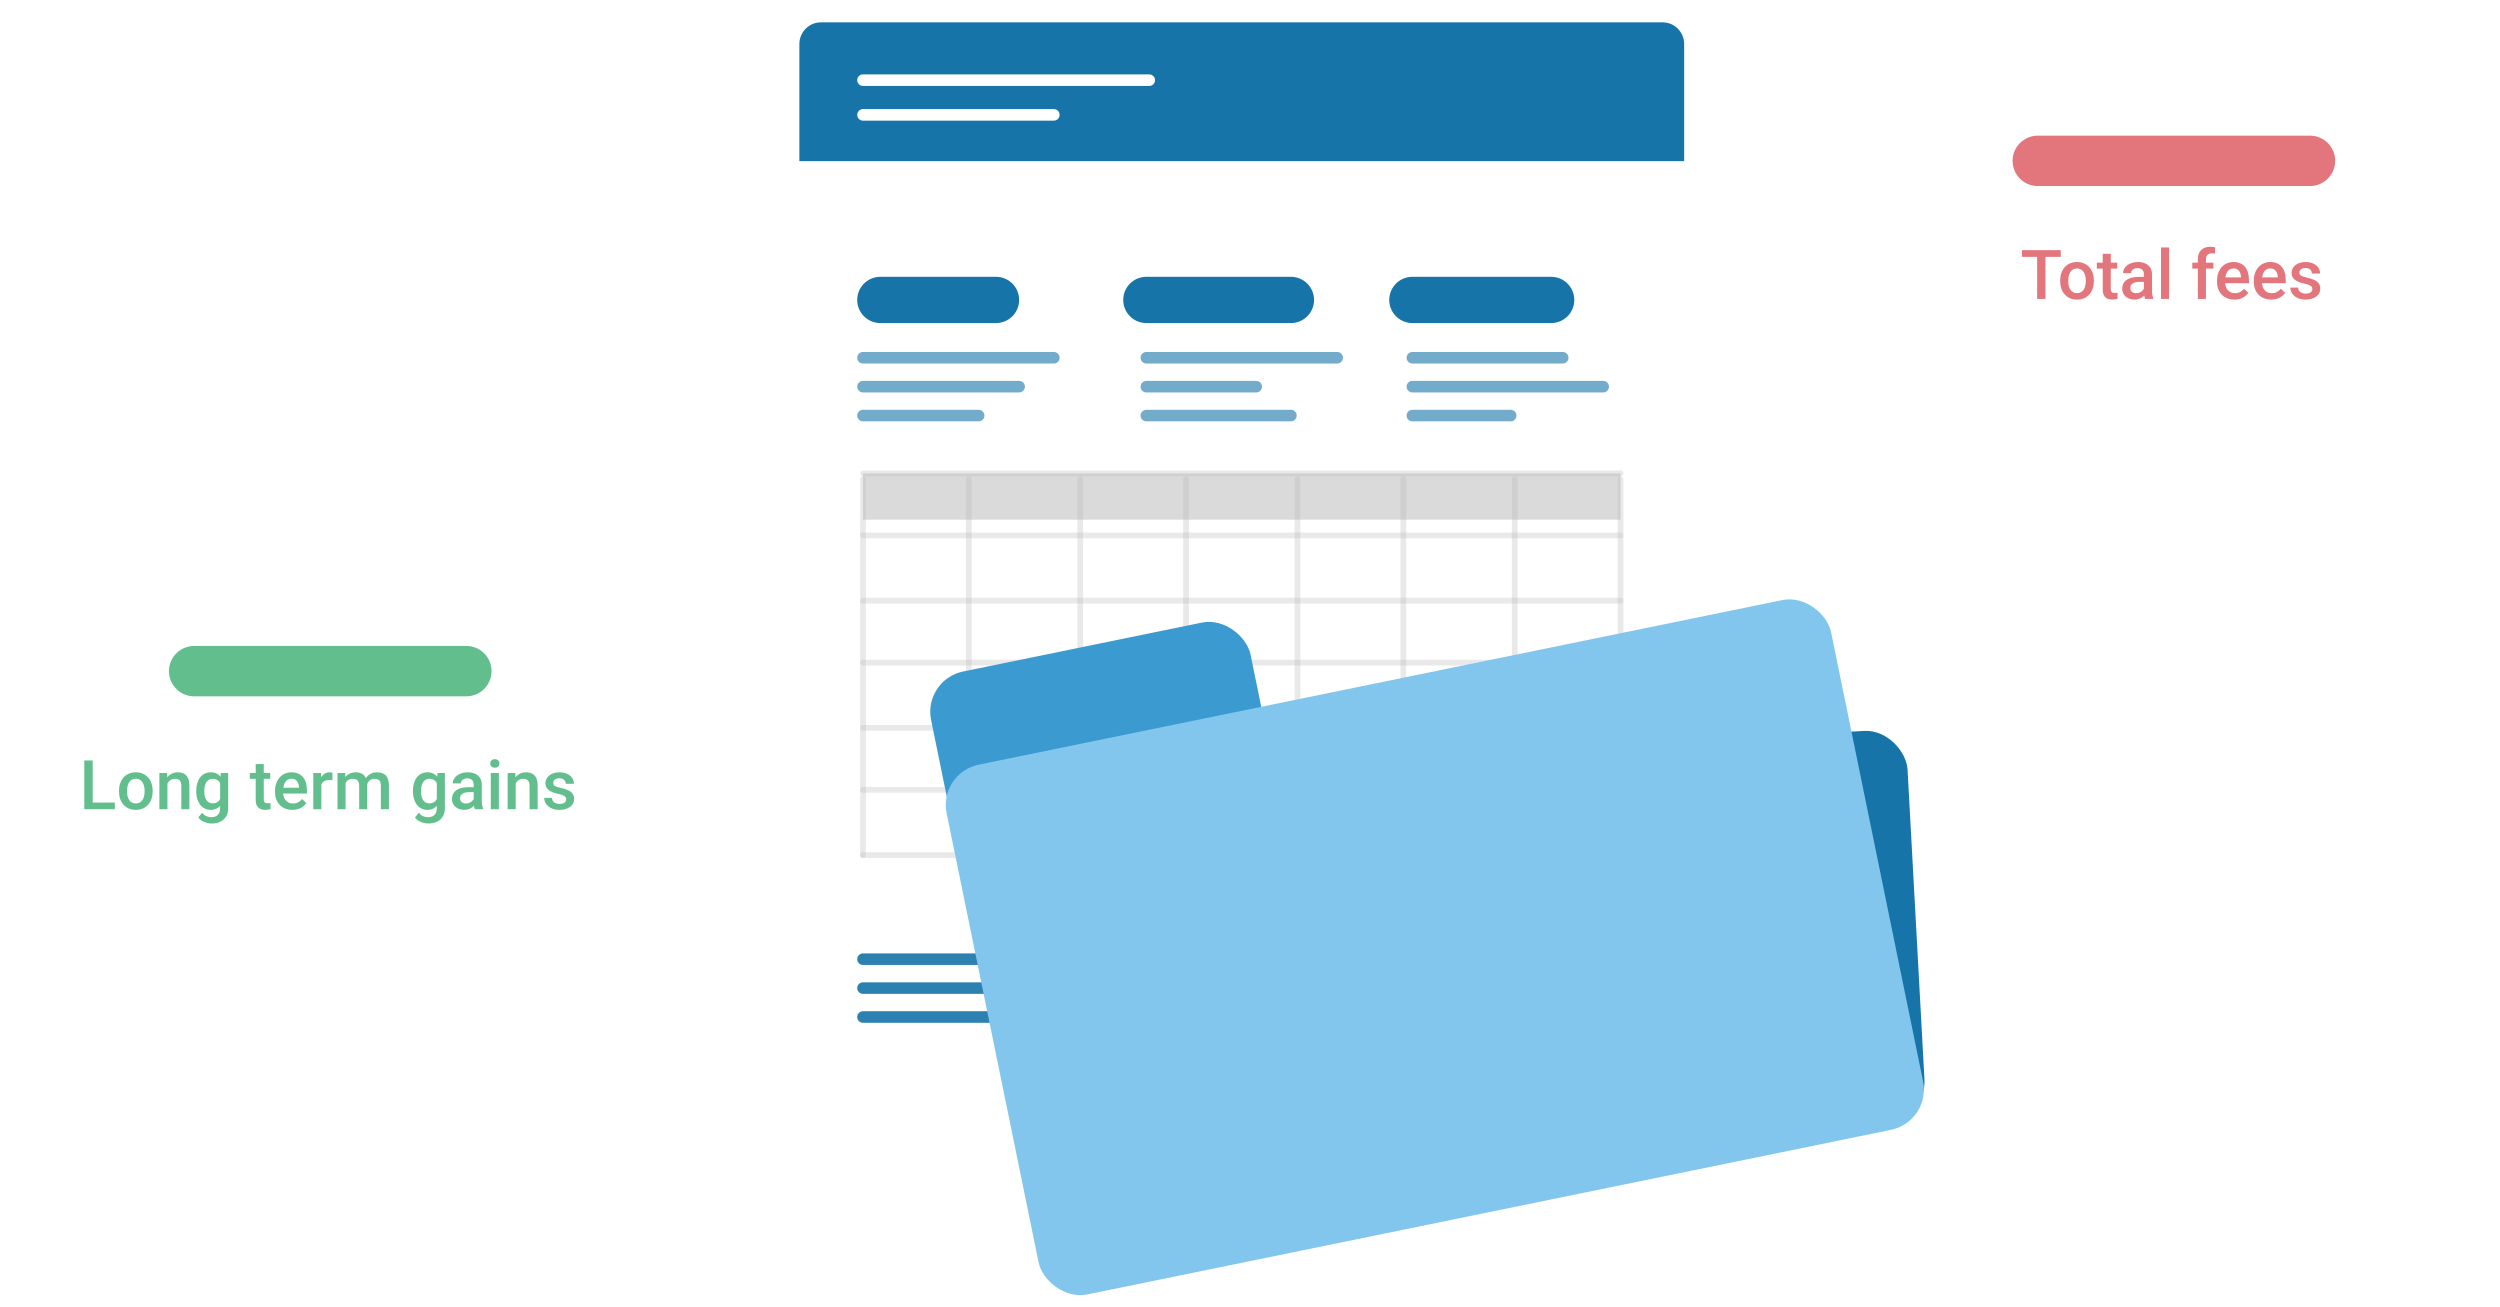 <svg width="463" height="242" viewBox="0 0 463 242" fill="none" xmlns="http://www.w3.org/2000/svg">
<rect x="262.409" y="139.885" width="90.591" height="72.641" rx="7.621" transform="rotate(-3.122 262.409 139.885)" fill="#1674A9"/>
<g filter="url(#filter0_d_2621_13787)">
<g clip-path="url(#clip0_2621_13787)">
<path d="M148.045 6.138C148.045 3.929 149.836 2.138 152.045 2.138H307.906C310.115 2.138 311.906 3.929 311.906 6.138V205.91C311.906 208.119 310.115 209.91 307.906 209.91H152.045C149.836 209.91 148.045 208.119 148.045 205.91V6.138Z" fill="white"/>
<rect x="146.974" y="2.138" width="167.074" height="25.704" fill="#1674A9"/>
<path d="M159.826 12.848H212.84" stroke="white" stroke-width="2.142" stroke-linecap="round" stroke-linejoin="round"/>
<path d="M159.826 19.274H195.168" stroke="white" stroke-width="2.142" stroke-linecap="round" stroke-linejoin="round"/>
<path d="M163.039 53.546H184.459" stroke="#1674A9" stroke-width="8.568" stroke-linecap="round" stroke-linejoin="round"/>
<path opacity="0.6" d="M159.826 64.256H195.168" stroke="#1674A9" stroke-width="2.142" stroke-linecap="round" stroke-linejoin="round"/>
<path opacity="0.6" d="M159.826 69.611H188.743" stroke="#1674A9" stroke-width="2.142" stroke-linecap="round" stroke-linejoin="round"/>
<path opacity="0.6" d="M159.826 74.966H181.246" stroke="#1674A9" stroke-width="2.142" stroke-linecap="round" stroke-linejoin="round"/>
<path d="M212.304 53.546H239.079" stroke="#1674A9" stroke-width="8.568" stroke-linecap="round" stroke-linejoin="round"/>
<path opacity="0.6" d="M212.304 64.256H247.647" stroke="#1674A9" stroke-width="2.142" stroke-linecap="round" stroke-linejoin="round"/>
<path opacity="0.6" d="M212.304 69.611H232.653" stroke="#1674A9" stroke-width="2.142" stroke-linecap="round" stroke-linejoin="round"/>
<path opacity="0.6" d="M212.304 74.966H239.079" stroke="#1674A9" stroke-width="2.142" stroke-linecap="round" stroke-linejoin="round"/>
<path d="M261.57 53.546H287.274" stroke="#1674A9" stroke-width="8.568" stroke-linecap="round" stroke-linejoin="round"/>
<path opacity="0.6" d="M261.57 64.256H289.415" stroke="#1674A9" stroke-width="2.142" stroke-linecap="round" stroke-linejoin="round"/>
<path opacity="0.6" d="M261.57 69.611H296.912" stroke="#1674A9" stroke-width="2.142" stroke-linecap="round" stroke-linejoin="round"/>
<path opacity="0.6" d="M261.57 74.966H279.777" stroke="#1674A9" stroke-width="2.142" stroke-linecap="round" stroke-linejoin="round"/>
<path opacity="0.9" d="M159.826 175.638H245.505" stroke="#1674A9" stroke-width="2.142" stroke-linecap="round" stroke-linejoin="round"/>
<path opacity="0.9" d="M159.826 180.993H220.872" stroke="#1674A9" stroke-width="2.142" stroke-linecap="round" stroke-linejoin="round"/>
<path opacity="0.9" d="M159.826 186.348H250.86" stroke="#1674A9" stroke-width="2.142" stroke-linecap="round" stroke-linejoin="round"/>
<rect x="159.826" y="85.675" width="140.299" height="8.568" fill="#DADADA"/>
<g opacity="0.3">
<path d="M179.427 86.746V156.36" stroke="#B5B5B5" stroke-width="1.071" stroke-linecap="round"/>
<path d="M200.059 86.746V156.36" stroke="#B5B5B5" stroke-width="1.071" stroke-linecap="round"/>
<path d="M219.66 86.746V156.36" stroke="#B5B5B5" stroke-width="1.071" stroke-linecap="round"/>
<path d="M240.292 86.746V156.36" stroke="#B5B5B5" stroke-width="1.071" stroke-linecap="round"/>
<path d="M280.525 86.746V156.36" stroke="#B5B5B5" stroke-width="1.071" stroke-linecap="round"/>
<path d="M259.892 86.746V156.36" stroke="#B5B5B5" stroke-width="1.071" stroke-linecap="round"/>
<path d="M300.125 86.746V156.36" stroke="#B5B5B5" stroke-width="1.071" stroke-linecap="round"/>
<path d="M159.826 86.746V156.36" stroke="#B5B5B5" stroke-width="1.071" stroke-linecap="round"/>
</g>
<g opacity="0.3">
<path d="M159.826 156.361L300.125 156.361" stroke="#B5B5B5" stroke-width="1.071" stroke-linecap="round"/>
<path d="M159.826 144.278L300.125 144.278" stroke="#B5B5B5" stroke-width="1.071" stroke-linecap="round"/>
<path d="M159.826 132.799L300.125 132.799" stroke="#B5B5B5" stroke-width="1.071" stroke-linecap="round"/>
<path d="M159.826 120.716L300.125 120.716" stroke="#B5B5B5" stroke-width="1.071" stroke-linecap="round"/>
<path d="M159.826 97.154L300.125 97.154" stroke="#B5B5B5" stroke-width="1.071" stroke-linecap="round"/>
<path d="M159.826 109.237L300.125 109.237" stroke="#B5B5B5" stroke-width="1.071" stroke-linecap="round"/>
<path d="M159.826 85.675L300.125 85.675" stroke="#B5B5B5" stroke-width="1.071" stroke-linecap="round"/>
</g>
</g>
</g>
<g filter="url(#filter1_d_2621_13787)">
<rect x="4" y="101.217" width="113.559" height="62.496" rx="5.082" fill="white"/>
<path d="M35.955 122.77H86.368" stroke="#62BF8D" stroke-width="9.329" stroke-linecap="round" stroke-linejoin="round"/>
<path d="M21.267 147.108V148.343H16.732V147.108H21.267ZM17.166 139.311V148.343H15.609V139.311H17.166ZM22.036 145.061V144.919C22.036 144.435 22.106 143.986 22.247 143.573C22.387 143.155 22.59 142.793 22.855 142.487C23.123 142.177 23.45 141.937 23.835 141.768C24.223 141.594 24.662 141.507 25.15 141.507C25.642 141.507 26.08 141.594 26.465 141.768C26.853 141.937 27.182 142.177 27.451 142.487C27.72 142.793 27.924 143.155 28.065 143.573C28.206 143.986 28.276 144.435 28.276 144.919V145.061C28.276 145.545 28.206 145.994 28.065 146.407C27.924 146.821 27.72 147.183 27.451 147.493C27.182 147.799 26.855 148.039 26.471 148.213C26.086 148.382 25.65 148.467 25.162 148.467C24.67 148.467 24.23 148.382 23.841 148.213C23.456 148.039 23.13 147.799 22.861 147.493C22.592 147.183 22.387 146.821 22.247 146.407C22.106 145.994 22.036 145.545 22.036 145.061ZM23.531 144.919V145.061C23.531 145.363 23.562 145.649 23.624 145.917C23.686 146.186 23.783 146.422 23.915 146.625C24.047 146.827 24.217 146.986 24.424 147.102C24.631 147.218 24.877 147.276 25.162 147.276C25.439 147.276 25.679 147.218 25.882 147.102C26.088 146.986 26.258 146.827 26.39 146.625C26.523 146.422 26.62 146.186 26.682 145.917C26.748 145.649 26.781 145.363 26.781 145.061V144.919C26.781 144.621 26.748 144.34 26.682 144.075C26.62 143.806 26.52 143.569 26.384 143.362C26.252 143.155 26.082 142.994 25.875 142.878C25.673 142.758 25.431 142.698 25.15 142.698C24.868 142.698 24.624 142.758 24.418 142.878C24.215 142.994 24.047 143.155 23.915 143.362C23.783 143.569 23.686 143.806 23.624 144.075C23.562 144.34 23.531 144.621 23.531 144.919ZM31.011 143.064V148.343H29.517V141.631H30.925L31.011 143.064ZM30.745 144.739L30.261 144.733C30.265 144.257 30.331 143.821 30.459 143.424C30.592 143.027 30.774 142.686 31.005 142.4C31.241 142.115 31.522 141.896 31.849 141.743C32.175 141.586 32.539 141.507 32.941 141.507C33.263 141.507 33.555 141.553 33.815 141.644C34.08 141.73 34.305 141.873 34.491 142.072C34.682 142.27 34.826 142.528 34.925 142.847C35.025 143.161 35.074 143.548 35.074 144.007V148.343H33.573V144.001C33.573 143.678 33.526 143.424 33.431 143.238C33.34 143.047 33.205 142.913 33.027 142.835C32.854 142.752 32.637 142.71 32.376 142.71C32.12 142.71 31.89 142.764 31.688 142.872C31.485 142.979 31.313 143.126 31.173 143.312C31.036 143.498 30.931 143.713 30.856 143.957C30.782 144.201 30.745 144.462 30.745 144.739ZM40.899 141.631H42.258V148.157C42.258 148.76 42.129 149.273 41.873 149.695C41.617 150.117 41.259 150.437 40.8 150.656C40.341 150.88 39.809 150.991 39.206 150.991C38.949 150.991 38.664 150.954 38.35 150.88C38.039 150.805 37.738 150.685 37.444 150.52C37.154 150.359 36.913 150.146 36.718 149.881L37.419 149C37.659 149.286 37.924 149.494 38.213 149.627C38.503 149.759 38.807 149.825 39.125 149.825C39.468 149.825 39.76 149.761 40 149.633C40.244 149.509 40.432 149.325 40.564 149.081C40.696 148.837 40.763 148.539 40.763 148.188V143.151L40.899 141.631ZM36.34 145.061V144.931C36.34 144.422 36.402 143.959 36.526 143.542C36.65 143.12 36.828 142.758 37.059 142.456C37.291 142.15 37.572 141.916 37.903 141.755C38.234 141.59 38.608 141.507 39.026 141.507C39.46 141.507 39.83 141.586 40.136 141.743C40.446 141.9 40.705 142.125 40.911 142.419C41.118 142.708 41.279 143.056 41.395 143.461C41.515 143.862 41.604 144.309 41.662 144.801V145.216C41.608 145.696 41.517 146.135 41.389 146.531C41.261 146.928 41.091 147.272 40.88 147.561C40.669 147.851 40.409 148.074 40.099 148.231C39.793 148.388 39.431 148.467 39.013 148.467C38.604 148.467 38.234 148.382 37.903 148.213C37.576 148.043 37.295 147.805 37.059 147.499C36.828 147.193 36.65 146.833 36.526 146.42C36.402 146.002 36.34 145.549 36.34 145.061ZM37.835 144.931V145.061C37.835 145.367 37.864 145.653 37.922 145.917C37.984 146.182 38.077 146.416 38.201 146.618C38.329 146.817 38.49 146.974 38.685 147.09C38.883 147.201 39.117 147.257 39.386 147.257C39.737 147.257 40.024 147.183 40.248 147.034C40.475 146.885 40.649 146.685 40.769 146.432C40.893 146.176 40.98 145.891 41.029 145.576V144.453C41.005 144.21 40.953 143.982 40.874 143.771C40.8 143.56 40.699 143.376 40.57 143.219C40.442 143.058 40.281 142.934 40.086 142.847C39.892 142.756 39.663 142.71 39.398 142.71C39.129 142.71 38.895 142.768 38.697 142.884C38.498 143 38.335 143.159 38.207 143.362C38.083 143.564 37.99 143.8 37.928 144.069C37.866 144.338 37.835 144.625 37.835 144.931ZM50.048 141.631V142.723H46.265V141.631H50.048ZM47.356 139.987H48.851V146.488C48.851 146.695 48.88 146.854 48.938 146.966C49 147.073 49.085 147.146 49.193 147.183C49.3 147.22 49.426 147.239 49.571 147.239C49.674 147.239 49.773 147.232 49.869 147.22C49.964 147.208 50.04 147.195 50.098 147.183L50.104 148.324C49.98 148.361 49.836 148.394 49.67 148.423C49.509 148.452 49.323 148.467 49.112 148.467C48.769 148.467 48.465 148.407 48.2 148.287C47.935 148.163 47.729 147.962 47.58 147.685C47.431 147.408 47.356 147.04 47.356 146.581V139.987ZM54.161 148.467C53.665 148.467 53.216 148.386 52.815 148.225C52.418 148.06 52.079 147.83 51.798 147.536C51.521 147.243 51.308 146.897 51.159 146.5C51.01 146.103 50.935 145.675 50.935 145.216V144.968C50.935 144.443 51.012 143.968 51.165 143.542C51.318 143.116 51.531 142.752 51.804 142.45C52.077 142.144 52.399 141.91 52.772 141.749C53.144 141.588 53.547 141.507 53.981 141.507C54.461 141.507 54.881 141.588 55.24 141.749C55.6 141.91 55.898 142.138 56.134 142.431C56.373 142.721 56.551 143.066 56.667 143.467C56.787 143.868 56.847 144.311 56.847 144.795V145.434H51.661V144.36H55.371V144.243C55.362 143.974 55.309 143.722 55.209 143.486C55.114 143.25 54.968 143.06 54.769 142.915C54.571 142.77 54.306 142.698 53.975 142.698C53.727 142.698 53.506 142.752 53.311 142.859C53.121 142.963 52.962 143.114 52.834 143.312C52.705 143.511 52.606 143.75 52.536 144.032C52.47 144.309 52.437 144.621 52.437 144.968V145.216C52.437 145.51 52.476 145.783 52.554 146.035C52.637 146.283 52.757 146.5 52.914 146.687C53.071 146.873 53.262 147.019 53.485 147.127C53.708 147.23 53.963 147.282 54.248 147.282C54.608 147.282 54.928 147.21 55.209 147.065C55.491 146.92 55.735 146.716 55.941 146.451L56.729 147.214C56.584 147.425 56.396 147.627 56.165 147.822C55.933 148.012 55.65 148.167 55.315 148.287C54.984 148.407 54.599 148.467 54.161 148.467ZM59.514 142.909V148.343H58.019V141.631H59.446L59.514 142.909ZM61.568 141.588L61.555 142.977C61.464 142.961 61.365 142.948 61.257 142.94C61.154 142.932 61.05 142.928 60.947 142.928C60.691 142.928 60.465 142.965 60.271 143.039C60.077 143.11 59.913 143.213 59.781 143.349C59.653 143.482 59.554 143.643 59.483 143.833C59.413 144.023 59.372 144.236 59.359 144.472L59.018 144.497C59.018 144.075 59.059 143.684 59.142 143.325C59.225 142.965 59.349 142.648 59.514 142.375C59.684 142.103 59.895 141.89 60.147 141.737C60.403 141.584 60.699 141.507 61.034 141.507C61.125 141.507 61.222 141.515 61.325 141.532C61.433 141.548 61.514 141.567 61.568 141.588ZM63.999 142.996V148.343H62.504V141.631H63.912L63.999 142.996ZM63.757 144.739L63.248 144.733C63.248 144.269 63.306 143.841 63.422 143.449C63.538 143.056 63.708 142.715 63.931 142.425C64.154 142.131 64.431 141.906 64.762 141.749C65.097 141.588 65.484 141.507 65.922 141.507C66.228 141.507 66.507 141.553 66.759 141.644C67.016 141.73 67.237 141.869 67.423 142.059C67.613 142.249 67.758 142.493 67.857 142.791C67.961 143.089 68.012 143.449 68.012 143.87V148.343H66.517V144.001C66.517 143.674 66.468 143.418 66.369 143.231C66.273 143.045 66.135 142.913 65.953 142.835C65.775 142.752 65.562 142.71 65.314 142.71C65.033 142.71 64.793 142.764 64.594 142.872C64.4 142.979 64.241 143.126 64.117 143.312C63.993 143.498 63.902 143.713 63.844 143.957C63.786 144.201 63.757 144.462 63.757 144.739ZM67.919 144.342L67.218 144.497C67.218 144.092 67.274 143.709 67.386 143.349C67.502 142.985 67.669 142.667 67.888 142.394C68.112 142.117 68.387 141.9 68.713 141.743C69.04 141.586 69.414 141.507 69.836 141.507C70.179 141.507 70.485 141.555 70.754 141.65C71.027 141.741 71.259 141.885 71.449 142.084C71.639 142.282 71.784 142.541 71.883 142.859C71.982 143.174 72.032 143.554 72.032 144.001V148.343H70.531V143.994C70.531 143.655 70.481 143.393 70.382 143.207C70.287 143.021 70.15 142.892 69.972 142.822C69.795 142.748 69.582 142.71 69.334 142.71C69.102 142.71 68.897 142.754 68.719 142.841C68.546 142.923 68.399 143.041 68.279 143.194C68.159 143.343 68.068 143.515 68.006 143.709C67.948 143.903 67.919 144.114 67.919 144.342ZM81.032 141.631H82.391V148.157C82.391 148.76 82.263 149.273 82.006 149.695C81.75 150.117 81.392 150.437 80.933 150.656C80.474 150.88 79.943 150.991 79.339 150.991C79.083 150.991 78.797 150.954 78.483 150.88C78.173 150.805 77.871 150.685 77.577 150.52C77.288 150.359 77.046 150.146 76.852 149.881L77.553 149C77.793 149.286 78.057 149.494 78.347 149.627C78.636 149.759 78.94 149.825 79.258 149.825C79.602 149.825 79.893 149.761 80.133 149.633C80.377 149.509 80.565 149.325 80.698 149.081C80.83 148.837 80.896 148.539 80.896 148.188V143.151L81.032 141.631ZM76.473 145.061V144.931C76.473 144.422 76.535 143.959 76.659 143.542C76.783 143.12 76.961 142.758 77.193 142.456C77.424 142.15 77.706 141.916 78.037 141.755C78.367 141.59 78.742 141.507 79.159 141.507C79.593 141.507 79.963 141.586 80.269 141.743C80.58 141.9 80.838 142.125 81.045 142.419C81.252 142.708 81.413 143.056 81.529 143.461C81.649 143.862 81.738 144.309 81.796 144.801V145.216C81.742 145.696 81.651 146.135 81.522 146.531C81.394 146.928 81.225 147.272 81.014 147.561C80.803 147.851 80.543 148.074 80.232 148.231C79.926 148.388 79.564 148.467 79.147 148.467C78.737 148.467 78.367 148.382 78.037 148.213C77.71 148.043 77.429 147.805 77.193 147.499C76.961 147.193 76.783 146.833 76.659 146.42C76.535 146.002 76.473 145.549 76.473 145.061ZM77.968 144.931V145.061C77.968 145.367 77.997 145.653 78.055 145.917C78.117 146.182 78.21 146.416 78.334 146.618C78.462 146.817 78.624 146.974 78.818 147.09C79.016 147.201 79.25 147.257 79.519 147.257C79.871 147.257 80.158 147.183 80.381 147.034C80.609 146.885 80.782 146.685 80.902 146.432C81.026 146.176 81.113 145.891 81.163 145.576V144.453C81.138 144.21 81.086 143.982 81.008 143.771C80.933 143.56 80.832 143.376 80.704 143.219C80.576 143.058 80.414 142.934 80.22 142.847C80.025 142.756 79.796 142.71 79.531 142.71C79.263 142.71 79.029 142.768 78.83 142.884C78.632 143 78.469 143.159 78.34 143.362C78.216 143.564 78.123 143.8 78.061 144.069C77.999 144.338 77.968 144.625 77.968 144.931ZM87.726 146.997V143.796C87.726 143.556 87.682 143.349 87.595 143.176C87.508 143.002 87.376 142.868 87.198 142.772C87.025 142.677 86.805 142.63 86.541 142.63C86.297 142.63 86.086 142.671 85.908 142.754C85.73 142.837 85.592 142.948 85.493 143.089C85.393 143.229 85.344 143.389 85.344 143.566H83.855C83.855 143.302 83.919 143.045 84.047 142.797C84.175 142.549 84.362 142.328 84.605 142.134C84.849 141.939 85.141 141.786 85.48 141.675C85.819 141.563 86.2 141.507 86.621 141.507C87.126 141.507 87.573 141.592 87.961 141.761C88.354 141.931 88.662 142.187 88.885 142.531C89.113 142.87 89.227 143.296 89.227 143.808V146.792C89.227 147.098 89.247 147.373 89.289 147.617C89.334 147.857 89.398 148.066 89.481 148.244V148.343H87.949C87.879 148.181 87.823 147.977 87.781 147.729C87.744 147.476 87.726 147.232 87.726 146.997ZM87.943 144.261L87.955 145.185H86.882C86.605 145.185 86.361 145.212 86.15 145.266C85.939 145.316 85.763 145.39 85.623 145.489C85.482 145.589 85.377 145.709 85.306 145.849C85.236 145.99 85.201 146.149 85.201 146.327C85.201 146.505 85.242 146.668 85.325 146.817C85.408 146.962 85.528 147.075 85.685 147.158C85.846 147.241 86.04 147.282 86.268 147.282C86.574 147.282 86.841 147.22 87.068 147.096C87.3 146.968 87.482 146.813 87.614 146.631C87.746 146.445 87.817 146.269 87.825 146.103L88.309 146.767C88.259 146.937 88.174 147.119 88.054 147.313C87.934 147.507 87.777 147.694 87.583 147.871C87.393 148.045 87.163 148.188 86.894 148.299C86.63 148.411 86.324 148.467 85.976 148.467C85.538 148.467 85.147 148.38 84.804 148.206C84.461 148.028 84.192 147.791 83.998 147.493C83.803 147.191 83.706 146.85 83.706 146.469C83.706 146.114 83.772 145.8 83.904 145.527C84.041 145.25 84.24 145.018 84.5 144.832C84.765 144.646 85.087 144.505 85.468 144.41C85.848 144.311 86.282 144.261 86.77 144.261H87.943ZM92.39 141.631V148.343H90.889V141.631H92.39ZM90.79 139.869C90.79 139.642 90.864 139.454 91.013 139.305C91.166 139.152 91.377 139.075 91.646 139.075C91.91 139.075 92.119 139.152 92.272 139.305C92.425 139.454 92.502 139.642 92.502 139.869C92.502 140.093 92.425 140.279 92.272 140.428C92.119 140.577 91.91 140.651 91.646 140.651C91.377 140.651 91.166 140.577 91.013 140.428C90.864 140.279 90.79 140.093 90.79 139.869ZM95.51 143.064V148.343H94.015V141.631H95.424L95.51 143.064ZM95.244 144.739L94.76 144.733C94.764 144.257 94.83 143.821 94.958 143.424C95.091 143.027 95.272 142.686 95.504 142.4C95.74 142.115 96.021 141.896 96.348 141.743C96.674 141.586 97.038 141.507 97.439 141.507C97.762 141.507 98.054 141.553 98.314 141.644C98.579 141.73 98.804 141.873 98.99 142.072C99.18 142.27 99.325 142.528 99.424 142.847C99.524 143.161 99.573 143.548 99.573 144.007V148.343H98.072V144.001C98.072 143.678 98.025 143.424 97.93 143.238C97.838 143.047 97.704 142.913 97.526 142.835C97.353 142.752 97.135 142.71 96.875 142.71C96.619 142.71 96.389 142.764 96.186 142.872C95.984 142.979 95.812 143.126 95.672 143.312C95.535 143.498 95.43 143.713 95.355 143.957C95.281 144.201 95.244 144.462 95.244 144.739ZM104.864 146.525C104.864 146.376 104.827 146.242 104.753 146.122C104.678 145.998 104.536 145.886 104.325 145.787C104.118 145.688 103.812 145.597 103.407 145.514C103.051 145.436 102.724 145.343 102.427 145.235C102.133 145.123 101.881 144.989 101.67 144.832C101.459 144.675 101.296 144.489 101.18 144.274C101.064 144.059 101.006 143.81 101.006 143.529C101.006 143.256 101.066 142.998 101.186 142.754C101.306 142.51 101.478 142.295 101.701 142.109C101.924 141.923 102.195 141.776 102.514 141.668C102.836 141.561 103.196 141.507 103.593 141.507C104.155 141.507 104.637 141.602 105.038 141.792C105.443 141.978 105.754 142.233 105.969 142.555C106.184 142.874 106.291 143.234 106.291 143.635H104.796C104.796 143.457 104.751 143.291 104.66 143.138C104.573 142.981 104.441 142.855 104.263 142.76C104.085 142.661 103.862 142.611 103.593 142.611C103.336 142.611 103.123 142.653 102.954 142.735C102.789 142.814 102.664 142.917 102.582 143.045C102.503 143.174 102.464 143.314 102.464 143.467C102.464 143.579 102.485 143.68 102.526 143.771C102.571 143.858 102.646 143.939 102.749 144.013C102.853 144.083 102.993 144.15 103.171 144.212C103.353 144.274 103.58 144.334 103.853 144.391C104.366 144.499 104.807 144.638 105.175 144.807C105.547 144.972 105.832 145.188 106.031 145.452C106.229 145.713 106.328 146.044 106.328 146.445C106.328 146.742 106.264 147.015 106.136 147.263C106.012 147.507 105.83 147.72 105.59 147.902C105.35 148.08 105.063 148.219 104.728 148.318C104.397 148.417 104.025 148.467 103.611 148.467C103.004 148.467 102.489 148.359 102.067 148.144C101.645 147.925 101.325 147.646 101.105 147.307C100.89 146.964 100.783 146.608 100.783 146.24H102.228C102.245 146.517 102.321 146.738 102.458 146.904C102.598 147.065 102.772 147.183 102.979 147.257C103.19 147.328 103.407 147.363 103.63 147.363C103.899 147.363 104.124 147.328 104.306 147.257C104.488 147.183 104.627 147.084 104.722 146.96C104.817 146.831 104.864 146.687 104.864 146.525Z" fill="#62BF8D"/>
</g>
<rect x="170.91" y="125.887" width="60.394" height="75.117" rx="7.621" transform="rotate(-11.573 170.91 125.887)" fill="#3B9AD0"/>
<rect x="173.787" y="143.143" width="167.198" height="100.152" rx="7.621" transform="rotate(-11.573 173.787 143.143)" fill="#82C6ED"/>
<g filter="url(#filter2_d_2621_13787)">
<rect x="345.44" y="6.711" width="113.559" height="62.496" rx="5.082" fill="white"/>
<path d="M377.395 28.264H427.809" stroke="#E3757D" stroke-width="9.329" stroke-linecap="round" stroke-linejoin="round"/>
<path d="M378.822 44.805V53.837H377.278V44.805H378.822ZM381.657 44.805V46.046H374.468V44.805H381.657ZM381.545 50.556V50.413C381.545 49.929 381.616 49.48 381.756 49.067C381.897 48.649 382.1 48.287 382.364 47.981C382.633 47.671 382.96 47.431 383.344 47.262C383.733 47.088 384.171 47.001 384.659 47.001C385.151 47.001 385.59 47.088 385.974 47.262C386.363 47.431 386.692 47.671 386.961 47.981C387.23 48.287 387.434 48.649 387.575 49.067C387.715 49.48 387.786 49.929 387.786 50.413V50.556C387.786 51.039 387.715 51.488 387.575 51.902C387.434 52.315 387.23 52.677 386.961 52.987C386.692 53.293 386.365 53.533 385.981 53.707C385.596 53.876 385.16 53.961 384.672 53.961C384.18 53.961 383.739 53.876 383.351 53.707C382.966 53.533 382.639 53.293 382.37 52.987C382.102 52.677 381.897 52.315 381.756 51.902C381.616 51.488 381.545 51.039 381.545 50.556ZM383.04 50.413V50.556C383.04 50.857 383.071 51.143 383.133 51.411C383.195 51.68 383.293 51.916 383.425 52.119C383.557 52.321 383.727 52.48 383.934 52.596C384.14 52.712 384.386 52.77 384.672 52.77C384.949 52.77 385.189 52.712 385.391 52.596C385.598 52.48 385.768 52.321 385.9 52.119C386.032 51.916 386.13 51.68 386.192 51.411C386.258 51.143 386.291 50.857 386.291 50.556V50.413C386.291 50.115 386.258 49.834 386.192 49.569C386.13 49.3 386.03 49.063 385.894 48.856C385.761 48.649 385.592 48.488 385.385 48.372C385.183 48.252 384.941 48.192 384.659 48.192C384.378 48.192 384.134 48.252 383.927 48.372C383.725 48.488 383.557 48.649 383.425 48.856C383.293 49.063 383.195 49.3 383.133 49.569C383.071 49.834 383.04 50.115 383.04 50.413ZM392.115 47.125V48.217H388.332V47.125H392.115ZM389.423 45.481H390.918V51.982C390.918 52.189 390.947 52.348 391.005 52.46C391.067 52.567 391.152 52.64 391.259 52.677C391.367 52.714 391.493 52.733 391.638 52.733C391.741 52.733 391.84 52.727 391.936 52.714C392.031 52.702 392.107 52.689 392.165 52.677L392.171 53.818C392.047 53.855 391.902 53.889 391.737 53.918C391.576 53.947 391.39 53.961 391.179 53.961C390.836 53.961 390.532 53.901 390.267 53.781C390.002 53.657 389.795 53.456 389.647 53.179C389.498 52.902 389.423 52.534 389.423 52.075V45.481ZM397.053 52.491V49.29C397.053 49.05 397.01 48.843 396.923 48.67C396.836 48.496 396.704 48.362 396.526 48.267C396.352 48.172 396.133 48.124 395.868 48.124C395.624 48.124 395.413 48.165 395.236 48.248C395.058 48.331 394.919 48.442 394.82 48.583C394.721 48.724 394.671 48.883 394.671 49.061H393.182C393.182 48.796 393.246 48.539 393.375 48.291C393.503 48.043 393.689 47.822 393.933 47.628C394.177 47.433 394.468 47.28 394.808 47.169C395.147 47.057 395.527 47.001 395.949 47.001C396.453 47.001 396.9 47.086 397.289 47.255C397.682 47.425 397.99 47.681 398.213 48.025C398.44 48.364 398.554 48.79 398.554 49.303V52.286C398.554 52.592 398.575 52.867 398.616 53.111C398.662 53.351 398.726 53.56 398.808 53.738V53.837H397.276C397.206 53.676 397.15 53.471 397.109 53.223C397.072 52.971 397.053 52.727 397.053 52.491ZM397.27 49.755L397.283 50.68H396.209C395.932 50.68 395.688 50.706 395.477 50.76C395.267 50.81 395.091 50.884 394.95 50.983C394.81 51.083 394.704 51.203 394.634 51.343C394.564 51.484 394.528 51.643 394.528 51.821C394.528 51.999 394.57 52.162 394.652 52.311C394.735 52.456 394.855 52.569 395.012 52.652C395.173 52.735 395.368 52.776 395.595 52.776C395.901 52.776 396.168 52.714 396.395 52.59C396.627 52.462 396.809 52.307 396.941 52.125C397.074 51.939 397.144 51.763 397.152 51.598L397.636 52.261C397.586 52.431 397.502 52.613 397.382 52.807C397.262 53.002 397.105 53.188 396.91 53.365C396.72 53.539 396.491 53.682 396.222 53.794C395.957 53.905 395.651 53.961 395.304 53.961C394.865 53.961 394.475 53.874 394.131 53.7C393.788 53.523 393.519 53.285 393.325 52.987C393.131 52.685 393.033 52.344 393.033 51.964C393.033 51.608 393.1 51.294 393.232 51.021C393.368 50.744 393.567 50.512 393.827 50.326C394.092 50.14 394.415 49.999 394.795 49.904C395.176 49.805 395.61 49.755 396.098 49.755H397.27ZM401.718 44.309V53.837H400.217V44.309H401.718ZM408.541 53.837H407.046V46.48C407.046 45.98 407.139 45.56 407.325 45.221C407.515 44.878 407.786 44.619 408.138 44.446C408.489 44.268 408.905 44.179 409.385 44.179C409.533 44.179 409.68 44.189 409.825 44.21C409.97 44.226 410.11 44.253 410.247 44.291L410.21 45.444C410.127 45.424 410.036 45.409 409.937 45.401C409.842 45.393 409.738 45.388 409.627 45.388C409.399 45.388 409.203 45.432 409.037 45.519C408.876 45.601 408.752 45.723 408.665 45.885C408.582 46.046 408.541 46.244 408.541 46.48V53.837ZM409.924 47.125V48.217H406.016V47.125H409.924ZM413.82 53.961C413.323 53.961 412.875 53.88 412.474 53.719C412.077 53.554 411.738 53.324 411.456 53.031C411.179 52.737 410.966 52.392 410.817 51.995C410.669 51.598 410.594 51.17 410.594 50.711V50.462C410.594 49.937 410.671 49.462 410.824 49.036C410.977 48.61 411.19 48.246 411.463 47.944C411.736 47.638 412.058 47.404 412.43 47.243C412.802 47.082 413.206 47.001 413.64 47.001C414.12 47.001 414.539 47.082 414.899 47.243C415.259 47.404 415.557 47.632 415.792 47.925C416.032 48.215 416.21 48.56 416.326 48.961C416.446 49.362 416.506 49.805 416.506 50.289V50.928H411.32V49.855H415.029V49.737C415.021 49.468 414.967 49.216 414.868 48.98C414.773 48.744 414.626 48.554 414.428 48.409C414.229 48.264 413.964 48.192 413.634 48.192C413.386 48.192 413.164 48.246 412.97 48.353C412.78 48.457 412.62 48.608 412.492 48.806C412.364 49.005 412.265 49.245 412.195 49.526C412.128 49.803 412.095 50.115 412.095 50.462V50.711C412.095 51.004 412.135 51.277 412.213 51.529C412.296 51.778 412.416 51.995 412.573 52.181C412.73 52.367 412.92 52.514 413.144 52.621C413.367 52.724 413.621 52.776 413.907 52.776C414.266 52.776 414.587 52.704 414.868 52.559C415.149 52.414 415.393 52.21 415.6 51.945L416.388 52.708C416.243 52.919 416.055 53.121 415.823 53.316C415.592 53.506 415.308 53.661 414.973 53.781C414.643 53.901 414.258 53.961 413.82 53.961ZM420.631 53.961C420.134 53.961 419.686 53.88 419.285 53.719C418.888 53.554 418.548 53.324 418.267 53.031C417.99 52.737 417.777 52.392 417.628 51.995C417.48 51.598 417.405 51.17 417.405 50.711V50.462C417.405 49.937 417.482 49.462 417.635 49.036C417.788 48.61 418.001 48.246 418.273 47.944C418.546 47.638 418.869 47.404 419.241 47.243C419.613 47.082 420.017 47.001 420.451 47.001C420.93 47.001 421.35 47.082 421.71 47.243C422.07 47.404 422.367 47.632 422.603 47.925C422.843 48.215 423.021 48.56 423.137 48.961C423.257 49.362 423.317 49.805 423.317 50.289V50.928H418.131V49.855H421.84V49.737C421.832 49.468 421.778 49.216 421.679 48.98C421.584 48.744 421.437 48.554 421.239 48.409C421.04 48.264 420.775 48.192 420.445 48.192C420.196 48.192 419.975 48.246 419.781 48.353C419.591 48.457 419.431 48.608 419.303 48.806C419.175 49.005 419.076 49.245 419.005 49.526C418.939 49.803 418.906 50.115 418.906 50.462V50.711C418.906 51.004 418.945 51.277 419.024 51.529C419.107 51.778 419.227 51.995 419.384 52.181C419.541 52.367 419.731 52.514 419.955 52.621C420.178 52.724 420.432 52.776 420.717 52.776C421.077 52.776 421.398 52.704 421.679 52.559C421.96 52.414 422.204 52.21 422.411 51.945L423.199 52.708C423.054 52.919 422.866 53.121 422.634 53.316C422.403 53.506 422.119 53.661 421.784 53.781C421.454 53.901 421.069 53.961 420.631 53.961ZM428.248 52.019C428.248 51.871 428.211 51.736 428.136 51.616C428.062 51.492 427.919 51.38 427.708 51.281C427.502 51.182 427.195 51.091 426.79 51.008C426.435 50.93 426.108 50.837 425.81 50.729C425.517 50.618 425.264 50.483 425.053 50.326C424.842 50.169 424.679 49.983 424.563 49.768C424.448 49.553 424.39 49.305 424.39 49.023C424.39 48.75 424.45 48.492 424.57 48.248C424.689 48.004 424.861 47.789 425.084 47.603C425.308 47.417 425.579 47.27 425.897 47.163C426.22 47.055 426.579 47.001 426.976 47.001C427.539 47.001 428.02 47.096 428.422 47.286C428.827 47.473 429.137 47.727 429.352 48.05C429.567 48.368 429.675 48.728 429.675 49.129H428.18C428.18 48.951 428.134 48.786 428.043 48.633C427.956 48.475 427.824 48.349 427.646 48.254C427.468 48.155 427.245 48.105 426.976 48.105C426.72 48.105 426.507 48.147 426.337 48.229C426.172 48.308 426.048 48.411 425.965 48.539C425.887 48.668 425.847 48.808 425.847 48.961C425.847 49.073 425.868 49.174 425.909 49.265C425.955 49.352 426.029 49.433 426.133 49.507C426.236 49.578 426.377 49.644 426.555 49.706C426.736 49.768 426.964 49.828 427.237 49.886C427.75 49.993 428.19 50.132 428.558 50.301C428.93 50.467 429.216 50.682 429.414 50.946C429.613 51.207 429.712 51.538 429.712 51.939C429.712 52.236 429.648 52.51 429.52 52.758C429.395 53.002 429.214 53.215 428.974 53.397C428.734 53.574 428.446 53.713 428.111 53.812C427.781 53.911 427.408 53.961 426.995 53.961C426.387 53.961 425.872 53.853 425.45 53.638C425.029 53.419 424.708 53.14 424.489 52.801C424.274 52.458 424.166 52.102 424.166 51.734H425.612C425.628 52.011 425.705 52.232 425.841 52.398C425.982 52.559 426.155 52.677 426.362 52.751C426.573 52.822 426.79 52.857 427.014 52.857C427.282 52.857 427.508 52.822 427.69 52.751C427.872 52.677 428.01 52.578 428.105 52.454C428.2 52.325 428.248 52.181 428.248 52.019Z" fill="#E3757D"/>
</g>
<defs>
<filter id="filter0_d_2621_13787" x="144.045" y="0.138" width="171.861" height="215.771" filterUnits="userSpaceOnUse" color-interpolation-filters="sRGB">
<feFlood flood-opacity="0" result="BackgroundImageFix"/>
<feColorMatrix in="SourceAlpha" type="matrix" values="0 0 0 0 0 0 0 0 0 0 0 0 0 0 0 0 0 0 127 0" result="hardAlpha"/>
<feOffset dy="2"/>
<feGaussianBlur stdDeviation="2"/>
<feColorMatrix type="matrix" values="0 0 0 0 0.412 0 0 0 0 0.439 0 0 0 0 0.459 0 0 0 0.2 0"/>
<feBlend mode="normal" in2="BackgroundImageFix" result="effect1_dropShadow_2621_13787"/>
<feBlend mode="normal" in="SourceGraphic" in2="effect1_dropShadow_2621_13787" result="shape"/>
</filter>
<filter id="filter1_d_2621_13787" x="0.951" y="99.693" width="119.657" height="68.593" filterUnits="userSpaceOnUse" color-interpolation-filters="sRGB">
<feFlood flood-opacity="0" result="BackgroundImageFix"/>
<feColorMatrix in="SourceAlpha" type="matrix" values="0 0 0 0 0 0 0 0 0 0 0 0 0 0 0 0 0 0 127 0" result="hardAlpha"/>
<feOffset dy="1.524"/>
<feGaussianBlur stdDeviation="1.524"/>
<feColorMatrix type="matrix" values="0 0 0 0 0.412 0 0 0 0 0.439 0 0 0 0 0.459 0 0 0 0.2 0"/>
<feBlend mode="normal" in2="BackgroundImageFix" result="effect1_dropShadow_2621_13787"/>
<feBlend mode="normal" in="SourceGraphic" in2="effect1_dropShadow_2621_13787" result="shape"/>
</filter>
<filter id="filter2_d_2621_13787" x="342.392" y="5.187" width="119.657" height="68.593" filterUnits="userSpaceOnUse" color-interpolation-filters="sRGB">
<feFlood flood-opacity="0" result="BackgroundImageFix"/>
<feColorMatrix in="SourceAlpha" type="matrix" values="0 0 0 0 0 0 0 0 0 0 0 0 0 0 0 0 0 0 127 0" result="hardAlpha"/>
<feOffset dy="1.524"/>
<feGaussianBlur stdDeviation="1.524"/>
<feColorMatrix type="matrix" values="0 0 0 0 0.412 0 0 0 0 0.439 0 0 0 0 0.459 0 0 0 0.2 0"/>
<feBlend mode="normal" in2="BackgroundImageFix" result="effect1_dropShadow_2621_13787"/>
<feBlend mode="normal" in="SourceGraphic" in2="effect1_dropShadow_2621_13787" result="shape"/>
</filter>
<clipPath id="clip0_2621_13787">
<path d="M148.045 6.138C148.045 3.929 149.836 2.138 152.045 2.138H307.906C310.115 2.138 311.906 3.929 311.906 6.138V205.91C311.906 208.119 310.115 209.91 307.906 209.91H152.045C149.836 209.91 148.045 208.119 148.045 205.91V6.138Z" fill="white"/>
</clipPath>
</defs>
</svg>
